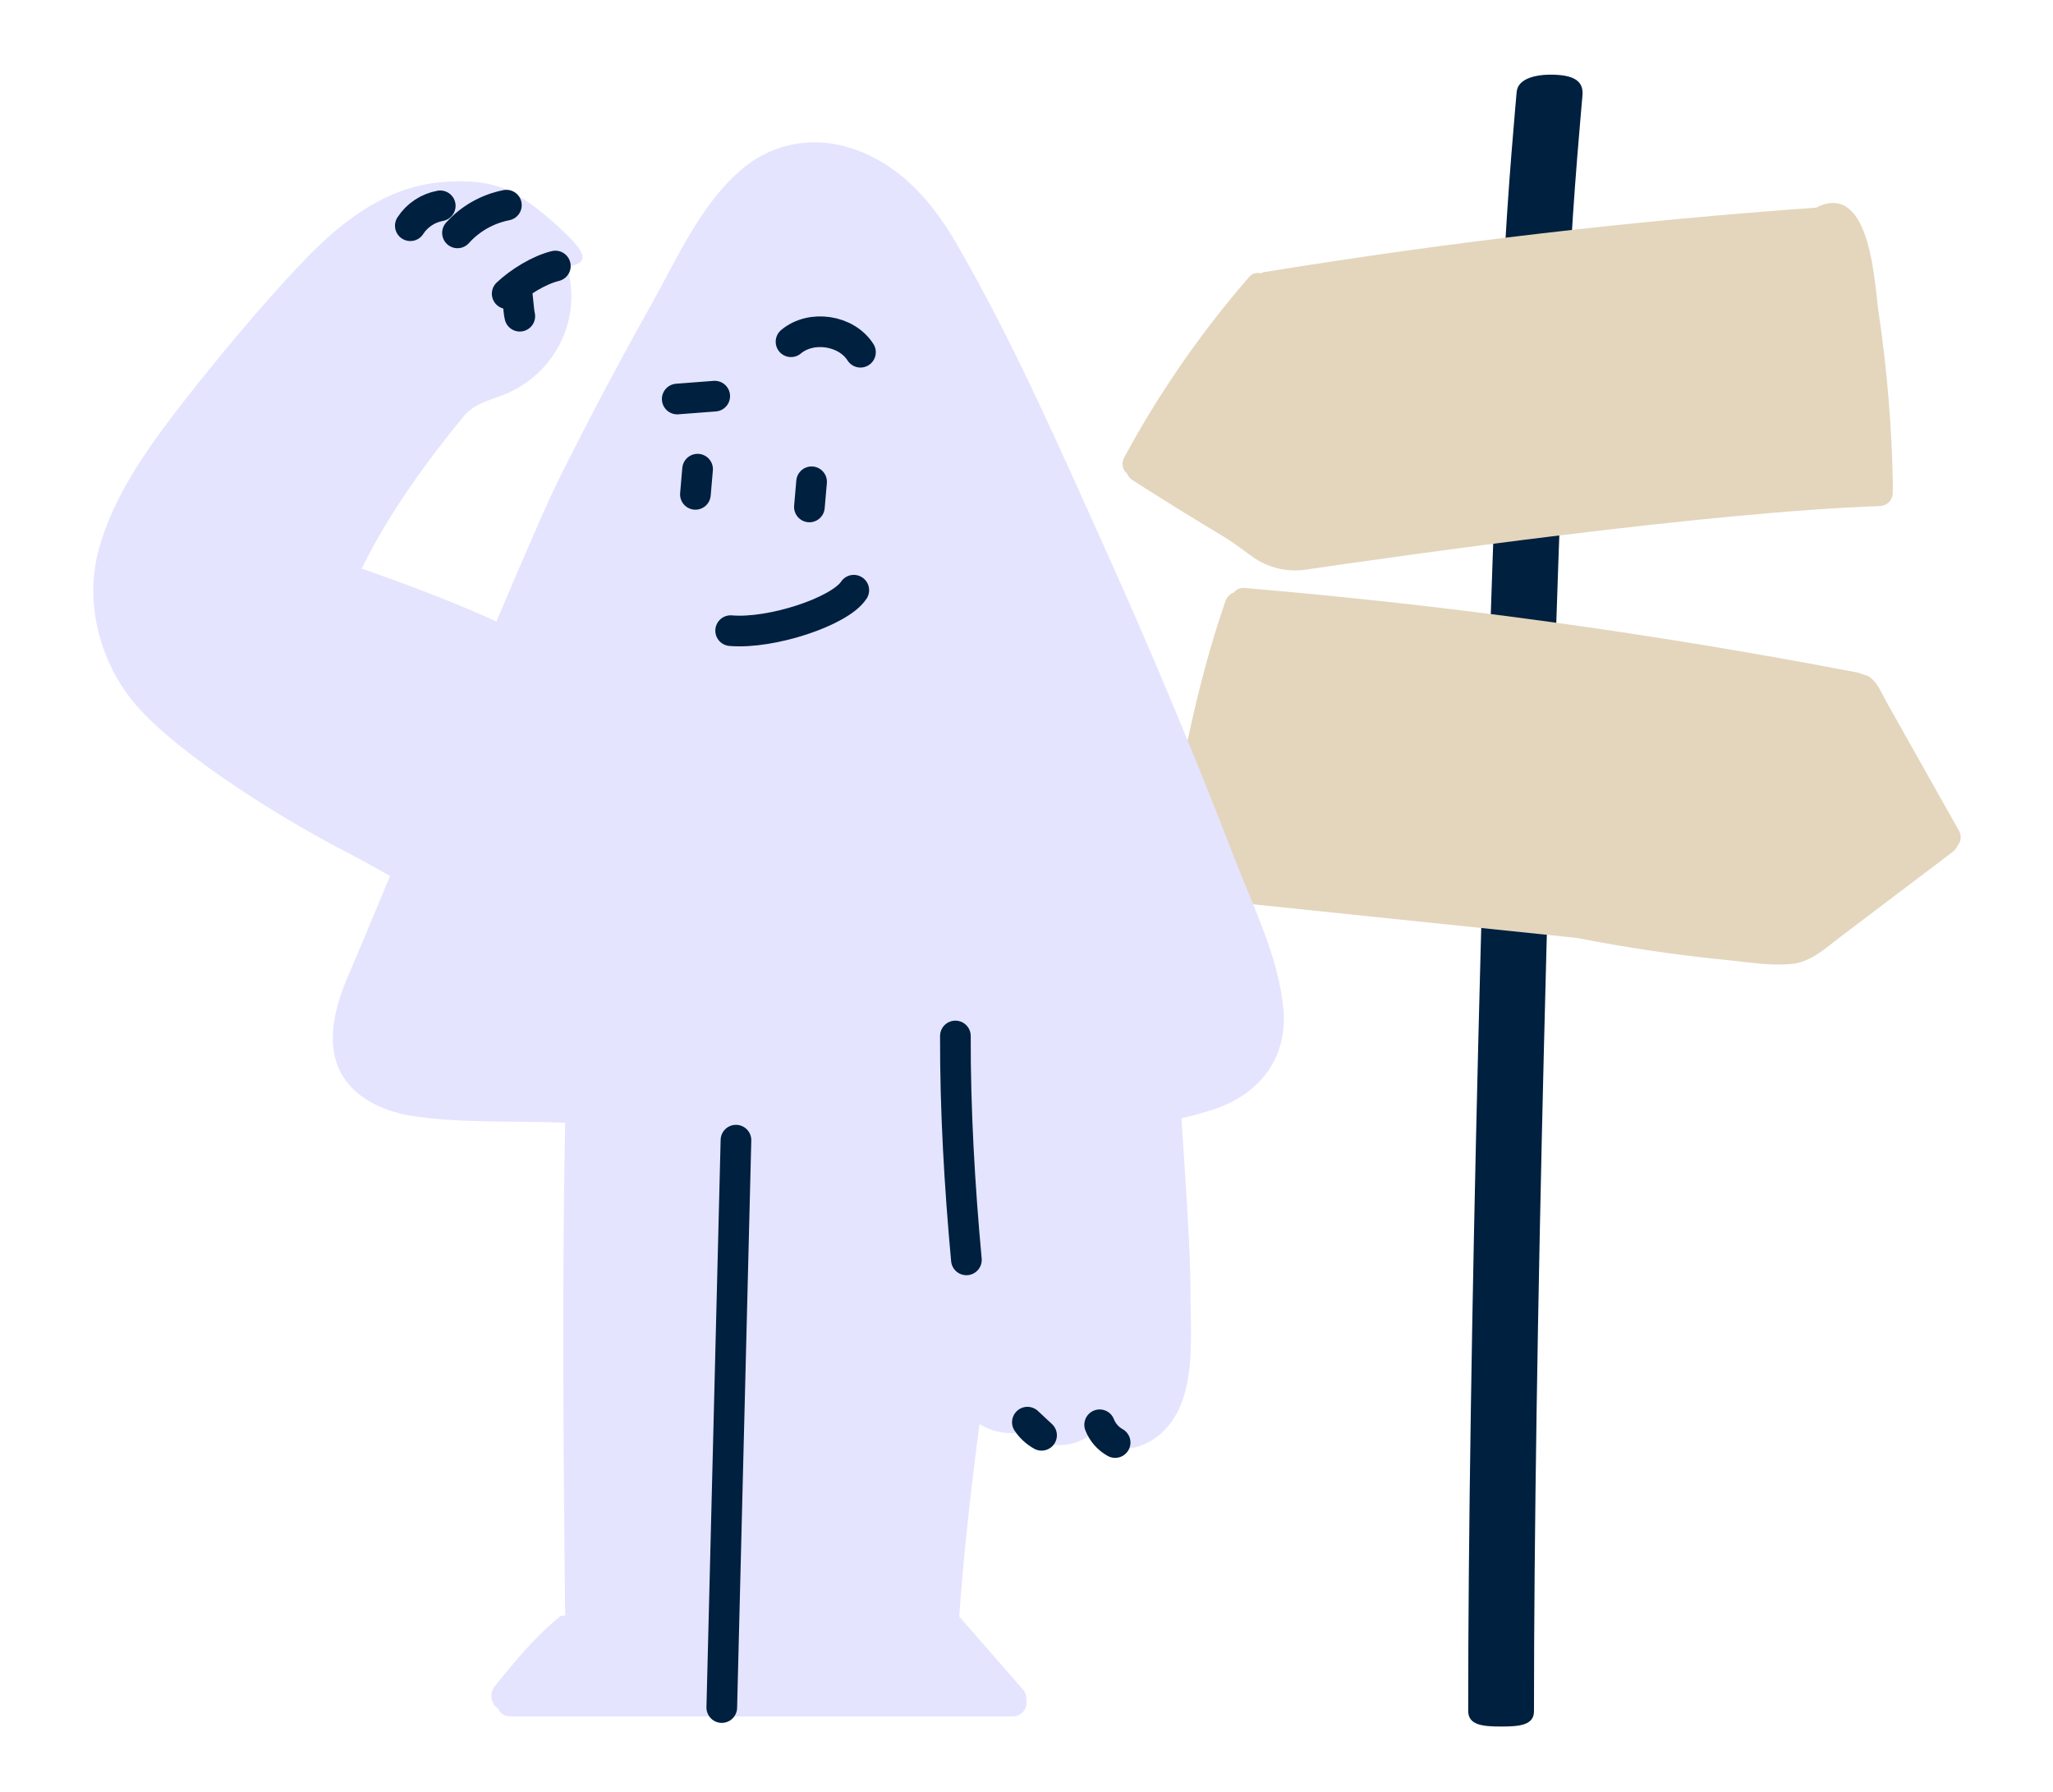 <svg xmlns:xlink="http://www.w3.org/1999/xlink" xmlns="http://www.w3.org/2000/svg" width="110" height="96" viewBox="0 0 110 96" fill="none">
<path d="M80.437 92.5C79.459 92.5 78.666 92.433 78.666 91.665C78.666 73.35 79.462 40.656 80.555 14.939C80.751 10.391 81.263 4.975 81.263 4.923C81.334 4.157 82.418 3.954 83.388 4.008C84.358 4.062 84.859 4.362 84.788 5.121C84.788 5.175 84.28 10.536 84.08 15.028C82.984 40.713 82.191 73.372 82.191 91.66C82.207 92.433 81.414 92.5 80.437 92.5Z" fill="#00203F"/>
<path d="M104.956 44.494L102.328 39.832L101.07 37.593C100.798 37.11 100.586 36.51 100.076 36.209C99.9 36.157 99.725 36.1 99.552 36.037C88.694 33.951 77.728 32.437 66.704 31.503C66.478 31.471 66.251 31.562 66.112 31.74C65.895 31.818 65.728 31.991 65.659 32.208C64.021 36.926 63.16 41.837 62.323 46.739C62.315 46.786 62.311 46.833 62.312 46.88C62.213 47.12 62.234 47.392 62.368 47.615C62.503 47.839 62.736 47.987 62.998 48.018L84.49 50.25C87.14 50.768 89.79 51.167 92.481 51.429C93.614 51.539 94.84 51.758 95.977 51.646C97.037 51.548 97.808 50.798 98.614 50.189L104.629 45.638C104.744 45.552 104.833 45.438 104.888 45.307C105.082 45.077 105.109 44.752 104.956 44.494Z" fill="#E3D6BD"/>
<path d="M101.423 26.098C101.371 22.931 101.11 19.77 100.643 16.636C100.433 15.223 100.246 9.918 97.512 11.027C97.447 11.054 97.385 11.086 97.326 11.123C87.42 11.828 77.562 12.979 67.752 14.575C67.681 14.587 67.613 14.61 67.549 14.642C67.312 14.58 67.06 14.665 66.913 14.859C64.446 17.7 62.288 20.786 60.476 24.068L60.456 24.104C60.381 24.243 60.302 24.378 60.235 24.514C60.069 24.802 60.135 25.166 60.392 25.381C60.449 25.524 60.551 25.646 60.684 25.728C62.303 26.764 63.936 27.775 65.584 28.762C65.913 28.957 66.513 29.388 67.07 29.8C67.897 30.411 68.939 30.671 69.963 30.519C75.157 29.757 91.635 27.422 100.709 27.115C100.915 27.11 101.11 27.019 101.243 26.864C101.376 26.71 101.436 26.507 101.407 26.306C101.422 26.238 101.427 26.168 101.423 26.098V26.098Z" fill="#E3D6BD"/>
<path d="M68.764 54.06C68.517 51.312 67.156 48.598 66.169 46.041C63.993 40.406 61.661 34.828 59.173 29.308C56.704 23.836 54.249 18.216 51.223 13.01C50.004 10.908 48.392 9.012 46.049 8.095C43.896 7.25 41.599 7.538 39.813 9.012C37.572 10.86 36.253 13.901 34.873 16.361C33.146 19.438 31.496 22.556 29.922 25.715C29.35 26.861 28.082 29.789 26.596 33.3C23.604 31.906 19.382 30.465 19.382 30.465C20.848 27.431 23.107 24.412 24.845 22.305C25.384 21.655 26.13 21.476 26.892 21.187C29.711 20.125 31.229 17.118 30.381 14.274C30.107 14.33 30.647 14.185 30.381 14.274C29.485 14.378 31.278 14.096 30.381 14.274C31.843 14.107 31.172 13.294 29.922 12.152C28.672 11.01 27.996 10.635 27.996 10.635C26.706 9.709 25.058 9.609 23.469 9.779C20.477 10.093 18.092 12.044 16.122 14.131C13.883 16.5 11.792 19.024 9.789 21.579C7.936 23.963 6.094 26.512 5.293 29.433C4.491 32.355 5.388 35.625 7.357 37.853C9.771 40.584 15.329 43.991 18.591 45.668C19.267 46.015 20.071 46.461 20.899 46.932C19.828 49.504 19.028 51.422 18.783 51.977C18.194 53.306 17.739 54.686 17.849 56.03C18.035 58.338 20.057 59.497 22.193 59.807C24.843 60.189 27.608 60.037 30.282 60.152C30.061 70.414 30.282 86.559 30.282 86.559C30.282 86.559 30.043 86.57 30.035 86.577C28.652 87.706 27.623 88.961 26.501 90.354C26.361 90.535 26.302 90.765 26.337 90.989C26.373 91.214 26.5 91.415 26.689 91.546C26.803 91.804 27.065 91.968 27.351 91.96H54.253C54.476 91.962 54.688 91.866 54.831 91.698C54.974 91.53 55.032 91.308 54.991 91.093C55.016 90.879 54.946 90.664 54.798 90.504L51.395 86.603C51.634 83.246 52.027 79.782 52.48 76.293C53.154 76.715 53.966 76.87 54.752 76.727C54.803 76.718 54.852 76.705 54.9 76.688C55.068 76.85 55.258 76.99 55.463 77.104C56.413 77.603 57.573 77.511 58.429 76.868C58.528 76.974 58.638 77.072 58.756 77.158C59.683 77.849 60.902 77.724 61.828 77.093C64.215 75.465 63.786 71.859 63.786 69.144C63.786 66.976 63.513 63.156 63.303 59.911C63.911 59.776 64.512 59.609 65.103 59.411C67.549 58.568 68.998 56.65 68.764 54.06Z" fill="#E5E4FF"/>
<path d="M58.919 76.334C59.075 76.736 59.368 77.072 59.749 77.285" stroke="#00203F" stroke-width="1.643" stroke-linecap="round" stroke-linejoin="round"/>
<path d="M55.047 76.197C55.242 76.486 55.502 76.725 55.807 76.897L55.05 76.193" stroke="#00203F" stroke-width="1.643" stroke-linecap="round" stroke-linejoin="round"/>
<path d="M45.746 31.621C45 32.763 41.33 33.976 39.148 33.788" stroke="#00203F" stroke-width="1.643" stroke-linecap="round" stroke-linejoin="round"/>
<path d="M43.485 25.812L43.368 27.16" stroke="#00203F" stroke-width="1.643" stroke-linecap="round" stroke-linejoin="round"/>
<path d="M37.377 25.136L37.26 26.486" stroke="#00203F" stroke-width="1.643" stroke-linecap="round" stroke-linejoin="round"/>
<path d="M42.383 18.309C43.465 17.401 45.351 17.685 46.104 18.87" stroke="#00203F" stroke-width="1.643" stroke-linecap="round" stroke-linejoin="round"/>
<path d="M36.286 21.378L38.295 21.224" stroke="#00203F" stroke-width="1.643" stroke-linecap="round" stroke-linejoin="round"/>
<path d="M39.433 61.085L38.673 91.483" stroke="#00203F" stroke-width="1.643" stroke-linecap="round" stroke-linejoin="round"/>
<path d="M29.756 14.252C28.873 14.468 27.828 15.118 27.175 15.736" stroke="#00203F" stroke-width="1.643" stroke-linecap="round" stroke-linejoin="round"/>
<path d="M24.512 12.477C25.196 11.714 26.117 11.192 27.133 10.992" stroke="#00203F" stroke-width="1.643" stroke-linecap="round" stroke-linejoin="round"/>
<path d="M21.985 12.093C22.345 11.534 22.926 11.147 23.589 11.027" stroke="#00203F" stroke-width="1.643" stroke-linecap="round" stroke-linejoin="round"/>
<path d="M27.676 15.587C27.749 15.895 27.778 16.634 27.851 16.941" stroke="#00203F" stroke-width="1.643" stroke-linecap="round" stroke-linejoin="round"/>
<path d="M51.78 67.499C51.417 63.584 51.177 59.432 51.19 55.503" stroke="#00203F" stroke-width="1.643" stroke-linecap="round" stroke-linejoin="round"/>
</svg>
